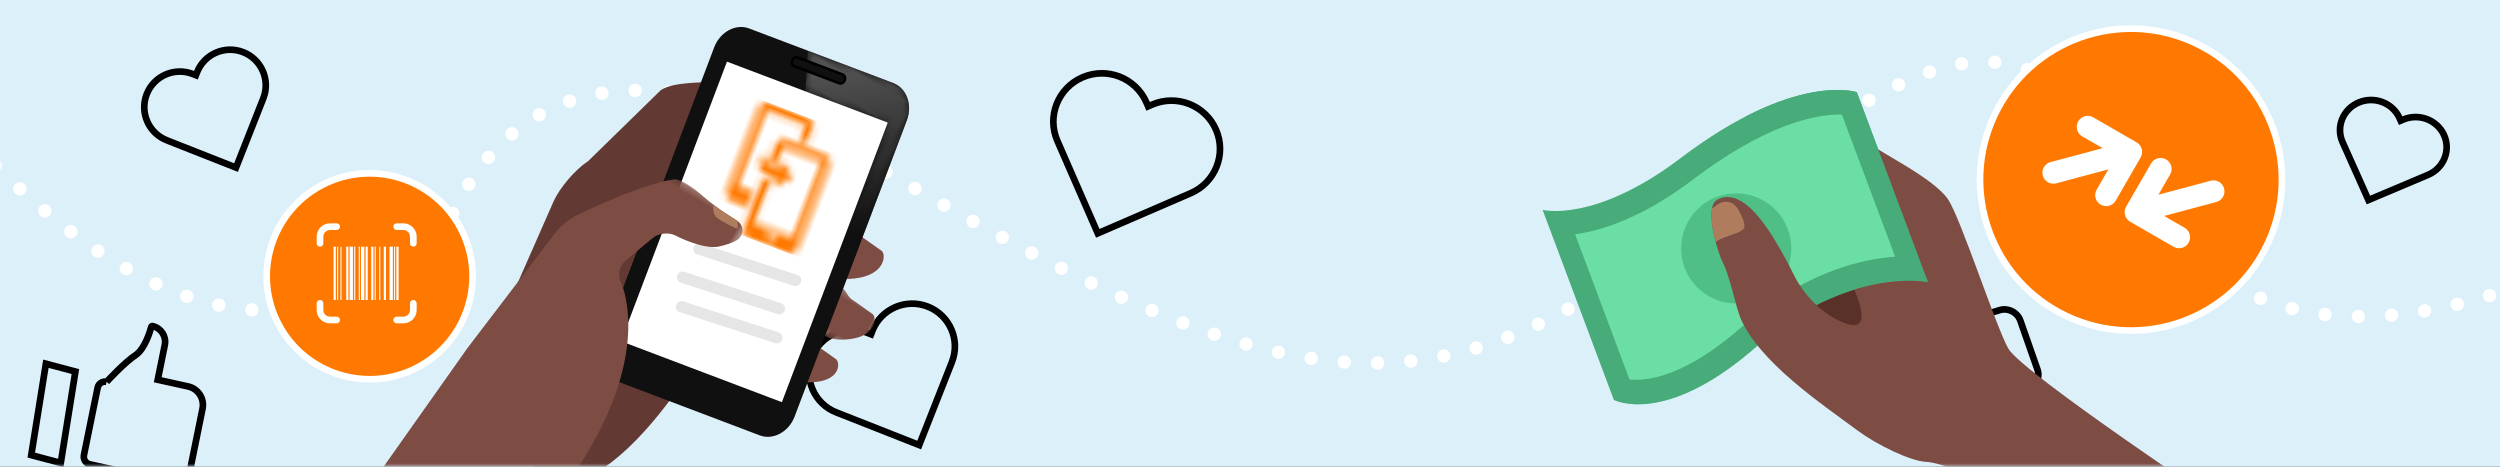 <svg xmlns="http://www.w3.org/2000/svg" xmlns:xlink="http://www.w3.org/1999/xlink" width="375" height="70" viewBox="0 0 375 70">
    <rect x="0" y="0" width="375" height="70" fill="#333333" stroke="none"/>
    <defs>
        <path id="prefix__a" d="M0 0H375V70H0z"/>
        <path id="prefix__c" d="M0.526 106.3L84.671 84.755 84.671 0.744 27 0.744z"/>
        <path id="prefix__d" d="M0 3.285l1.307 30.409s9.976-6.958 27.4-1.172c17.436 5.783 22.873-.983 22.873-.983L50.277 1.126s-6.393 4.896-22.053.947C7.274-3.217 0 3.285 0 3.285"/>
        <path id="prefix__e" d="M25.225 3.717c2.723 4.974 1.997 17.036-2.178 36.184l-11.703.208L0 41.249 5.12 7.15C15.8-.113 22.502-1.257 25.225 3.717z"/>
        <path id="prefix__g" d="M0 3.285l1.307 30.409s9.976-6.958 27.4-1.172c17.436 5.783 22.873-.983 22.873-.983L50.277 1.126s-6.393 4.896-22.053.947C7.274-3.217 0 3.285 0 3.285"/>
        <path id="prefix__h" d="M0.263 0.198L8.028 0.198 8.028 7.754 0.263 7.754z"/>
        <path id="prefix__j" d="M13.633.047L.108 2.25l2.729 5.466 13.05-2.126 3.57 21.916 3.84 7.69-5.103-31.327c-.364-2.236-2.11-3.866-4.02-3.866-.18 0-.36.015-.54.044"/>
        <path id="prefix__m" d="M15.262 4.242h-6.19c-.68 0-1.232.549-1.239 1.213v2.424h1.238V5.455h6.19v12.12h-6.19V10.91H7.833v7.879c0 .67.555 1.212 1.238 1.212h6.19c.685 0 1.239-.543 1.239-1.212V5.467c0-.67-.554-1.225-1.238-1.225zm-3.095 15.152c-.342 0-.62-.271-.62-.606 0-.335.278-.606.62-.606.342 0 .619.271.619.606 0 .335-.277.606-.62.606zM4.738 1.212h6.19v2.424h1.239V1.224c0-.67-.555-1.224-1.238-1.224h-6.19C4.053 0 3.5.555 3.5 1.224v13.321c0 .67.554 1.213 1.238 1.213h2.476v-2.425H4.738V1.213zm7.02 8.45c.077-.075.12-.176.12-.282 0-.106-.043-.208-.12-.282L9.69 7.273v1.212H7.982c-.458 0-.77-.391-.77-.83v-.43c-.421.314-.642.807-.642 1.359 0 .952.644 1.719 1.882 1.719H9.69v1.212l2.067-1.854z"/>
        <path id="prefix__o" d="M7 0.232L37.607 0.232 37.607 59.306 0.931 99.461z"/>
        <linearGradient id="prefix__k" x1="40.682%" x2="72.6%" y1="-.304%" y2="69.461%">
            <stop offset="0%" stop-color="#515151"/>
            <stop offset="100%" stop-color="#101010"/>
        </linearGradient>
    </defs>
    <g fill="none" fill-rule="evenodd">
        <mask id="prefix__b" fill="#fff">
            <use xlink:href="#prefix__a"/>
        </mask>
        <use fill="#DCF0FA" xlink:href="#prefix__a"/>
        <path stroke="#FFF" stroke-dasharray="0 5" stroke-linecap="round" stroke-linejoin="round" stroke-width="2" d="M-14 10c31.333 38.667 58.333 46.667 81 24 10.667-24.667 33.333-27 68-7 52 30 77 38 113 11s54-43 72-11c12 21.333 33 26 63 14" mask="url(#prefix__b)"/>
        <g style="mix-blend-mode:overlay" mask="url(#prefix__b)">
            <g>
                <path stroke="#000" d="M183.395 54.448c-1.602-3.668-5.89-5.347-9.577-3.754l-.6.259-.261-.598c-1.602-3.666-5.891-5.347-9.577-3.754-3.687 1.594-5.377 5.858-3.775 9.523l.26.598L165.667 70l13.353-5.77.6-.259c3.688-1.593 5.377-5.856 3.775-9.523M140.179 80.995c-3.291-1.298-7.01.319-8.308 3.61l-.211.535-.537-.21c-3.291-1.298-7.012.319-8.309 3.61-1.296 3.291.32 7.01 3.61 8.308l.537.212 11.918 4.698 4.7-11.92.21-.535c1.298-3.291-.319-7.01-3.61-8.308" transform="translate(-1 -35)"/>
                <path stroke="#000" d="M367.613 55.28c-1.025-2.292-3.77-3.342-6.13-2.346l-.383.162-.168-.374c-1.025-2.291-3.77-3.342-6.13-2.346-2.358.996-3.44 3.66-2.415 5.952l.167.374L356.267 65l8.546-3.606.384-.162c2.36-.995 3.441-3.66 2.416-5.952M37.486 42.829c-2.743-1.082-5.843.266-6.925 3.01l-.176.445-.448-.176c-2.743-1.08-5.844.267-6.925 3.01-1.08 2.743.266 5.844 3.01 6.925l.446.177 9.935 3.916L40.32 50.2l.176-.446c1.082-2.743-.266-5.843-3.01-6.925" transform="translate(-1 -35)"/>
                <g>
                    <path stroke="#000" d="M.134 10.943L6.261 16.452 8.097 14.409 1.971 8.9zM4.38 7.42h0s-.723-2.355-.787-3.548c-.055-1.04-1.219-2.286-1.518-2.59-.039-.039-.04-.101-.002-.143.535-.594 1.452-.644 2.047-.108l2.43 2.186 1.918-2.133C9.1.382 10.18.324 10.882.955L14.99 4.65c.702.631.759 1.711.127 2.413L10.14 12.6c-.26.29-.705.313-.995.053L4.433 8.415c-.29-.26-.313-.705-.053-.994" transform="translate(-1 -35) rotate(30 -68.024 223.004)"/>
                </g>
                <g>
                    <path stroke="#000" d="M.397 18.218L11.169 26.972 14.397 23.726 3.626 14.972zM7.3 11.683h0S6.112 7.878 6.007 5.95c-.09-1.679-2.003-3.692-2.494-4.182-.064-.064-.065-.165-.004-.232.88-.96 2.385-1.04 3.363-.175l3.993 3.53 3.151-3.445C15.053.312 16.828.22 17.981 1.24l6.75 5.968c1.153 1.02 1.247 2.765.21 3.899l-8.179 8.943c-.426.468-1.159.506-1.634.086l-7.742-6.846c-.475-.42-.514-1.139-.086-1.606" transform="translate(-1 -35) rotate(60 -57.643 60.374)"/>
                </g>
                <g>
                    <path stroke="#000" d="M.027 14.538L8.491 21.834 11.027 19.129 2.565 11.834zM5.364 10.12h0S4.328 6.896 4.237 5.26c-.08-1.423-1.746-3.13-2.174-3.545-.056-.054-.056-.14-.004-.196.767-.815 2.08-.882 2.932-.15l3.48 2.994 2.747-2.921c.904-.961 2.451-1.04 3.457-.176l5.884 5.06c1.005.864 1.087 2.344.183 3.305l-7.13 7.582c-.371.396-1.01.429-1.424.072l-6.749-5.803c-.414-.356-.448-.966-.075-1.361" transform="translate(-1 -35) rotate(30 6.673 582.16)"/>
                </g>
            </g>
        </g>
        <g mask="url(#prefix__b)">
            <g>
                <path fill="#FF7900" stroke="#FFF" d="M43.112 32.337C37.76 43.64 24.26 48.463 12.958 43.111 1.656 37.761-3.168 24.261 2.184 12.958 7.534 1.655 21.034-3.168 32.338 2.183c11.3 5.351 16.126 18.852 10.774 30.154" transform="translate(297 4.295)"/>
                <path fill="#FFF" d="M24.104 19.317l-3.747 6.49c-.458.785-1.464 1.052-2.251.598-.787-.454-1.059-1.46-.608-2.248l1.757-3.044-7.83 2.094c-.878.23-1.776-.292-2.01-1.168-.236-.876.28-1.777 1.154-2.018l7.83-2.094-3.046-1.758c-.515-.292-.835-.838-.836-1.43-.002-.593.314-1.14.828-1.435.514-.295 1.146-.291 1.657.01l6.497 3.75c.789.455 1.06 1.464.605 2.253zm11.348 6.686l-7.831 2.094 3.046 1.759c.517.291.837.837.84 1.43.002.594-.315 1.142-.83 1.437-.514.295-1.148.29-1.658-.012l-6.497-3.75c-.79-.456-1.06-1.465-.605-2.254l3.746-6.49c.458-.785 1.464-1.052 2.251-.598.788.455 1.06 1.46.608 2.249l-1.757 3.043 7.831-2.094c.88-.234 1.782.288 2.018 1.167.235.878-.284 1.782-1.162 2.02z" transform="translate(297 4.295)"/>
            </g>
        </g>
        <g mask="url(#prefix__b)">
            <g>
                <path fill="#FF7900" stroke="#FFF" d="M29.415 8.865c3.633 7.715.325 16.915-7.39 20.55-7.715 3.634-16.915.325-20.549-7.39-3.634-7.715-.326-16.916 7.39-20.55 7.714-3.633 16.914-.325 20.549 7.39" transform="translate(40 26)"/>
                <path fill="#FFF" d="M21.5 20.5c-.002.552-.448.998-1 1h-1c-.276 0-.5.224-.5.5s.224.5.5.5h1.008c1.096 0 1.992-.896 1.992-1.992V19.5c0-.276-.224-.5-.5-.5s-.5.224-.5.5v1zm-1-12c.552.002.998.448 1 1v1c0 .276.224.5.5.5s.5-.224.5-.5V9.492c0-1.096-.896-1.992-1.992-1.992H19.5c-.276 0-.5.224-.5.5s.224.5.5.5h1zm-11 13c-.552-.002-.998-.448-1-1v-1c0-.276-.224-.5-.5-.5s-.5.224-.5.5v1.008c0 1.096.896 1.992 1.992 1.992H10.5c.276 0 .5-.224.5-.5s-.224-.5-.5-.5h-1zm-1-12c.002-.552.448-.998 1-1h1c.276 0 .5-.224.5-.5s-.224-.5-.5-.5H9.492C8.396 7.5 7.5 8.396 7.5 9.492V10.5c0 .276.224.5.5.5s.5-.224.5-.5v-1zm1.87 9.5h-.33v-8h.33v8zm4.795 0h-.33v-8h.33v8zm.85 0h-.33v-8h.33v8zm1.885 0h-.33v-8h.33v8zm1.89 0h-.33v-8h.33v8zm-7.53 0h-.33v-8h.33v8zm.682 0h-.502v-8h.502v8zm1.71 0h-.502v-8h.502v8zm4.28 0h-.502v-8h.502v8zm-5.642 0h-.16v-8h.16v8zm.68 0h-.16v-8h.16v8zm2.39 0h-.16v-8h.16v8zm.69 0h-.16v-8h.16v8zm2.22 0h-.16v-8h.16v8zm-8.54 0h-.16v-8h.16v8zm.5 0h-.16v-8h.16v8z" transform="translate(40 26)"/>
            </g>
        </g>
        <g mask="url(#prefix__b)">
            <g transform="scale(-1 1) rotate(21 -113.398 -851.473)">
                <path fill="#5A3129" d="M52.935 37.432L62.195 39.233 60.395 48.494 50.7 51.144z"/>
                <g transform="rotate(2 -329.341 1228.08)">
                    <use fill="#50BE87" xlink:href="#prefix__d"/>
                    <use fill="#000" fill-opacity=".1" xlink:href="#prefix__d"/>
                    <path fill="#6BDEA5" d="M42.224 31.109c-3.585.151-7.83-.578-12.635-2.172-5.474-1.815-10.819-2.638-15.89-2.405-3.876.16-7.026.913-9.352 1.725L3.368 5.502c1.451-.665 4.14-1.551 8.389-1.739 4.572-.19 9.89.457 15.8 1.944 4.887 1.245 9.427 1.78 13.502 1.599 2.495-.102 4.548-.465 6.164-.907l1.001 23.244c-1.026.568-2.94 1.333-6 1.466"/>
                    <path fill="#50BE87" d="M34.06 17.442c.2 4.55-3.34 8.42-7.903 8.611-4.553.193-8.412-3.341-8.607-7.9-.197-4.56 3.345-8.425 7.904-8.613 4.555-.199 8.41 3.34 8.605 7.902"/>
                </g>
                <path fill="#7D4D44" d="M62.175 30.78c-.243 1.137-.847 4.914-.916 6.123-.359 6.226-3.96 10.263-5.681 11.043-2.37 1.073-2.045-4.209-2.09-4.428-.231-1.206-.62-24.371-.62-24.371l-.348-5.12c-1.279-.44-2.453-.063-3.16.141-3.654 1.06-3.367 5.112-5.195 8.372-1.321 2.352-7.786 9.109-8.65 12.935-.742 3.285.15 20.522-.41 24.11-.654 4.198-22.723 35.251-22.723 35.251l28.403-10.081S47.601 73.327 52.78 70.99c2.114-.955 5.893-4.967 7.867-8.072 3.612-5.683 10.119-14.906 10.33-22.088.045-1.577-.774-6.57-.511-8.675.163-.867-.13-8.696-2.565-9.057-3.669-.542-5.086 4.723-5.725 7.683z"/>
                <path fill="#AF7D5D" d="M67.847 23.709c-2.314-.153-2.416 2.071-2.416 2.071s-.364 2.086.188 2.695c.433.476 1.818.272 3.47.28 1.417.006 1.287.351 1.287.351-.175-1.777-.559-3.876-1.295-5.067l-1.234-.33z"/>
                <g transform="translate(33.83 7.801)">
                    <mask id="prefix__f" fill="#fff">
                        <use xlink:href="#prefix__e"/>
                    </mask>
                    <g mask="url(#prefix__f)">
                        <g>
                            <g transform="rotate(2 -122.798 255.128)">
                                <use fill="#50BE87" xlink:href="#prefix__g"/>
                                <use fill="#000" fill-opacity=".1" xlink:href="#prefix__g"/>
                            </g>
                            <path fill="#6BDEA5" d="M42.224 31.109c-3.585.151-7.83-.578-12.635-2.172-5.474-1.815-10.819-2.638-15.89-2.405-3.876.16-7.026.913-9.352 1.725L3.368 5.502c1.451-.665 4.14-1.551 8.389-1.739 4.572-.19 9.89.457 15.8 1.944 4.887 1.245 9.427 1.78 13.502 1.599 2.495-.102 4.548-.465 6.164-.907l1.001 23.244c-1.026.568-2.94 1.333-6 1.466" transform="rotate(2 -122.798 255.128)"/>
                            <path fill="#50BE87" d="M34.06 17.442c.2 4.55-3.34 8.42-7.903 8.611-4.553.193-8.412-3.341-8.607-7.9-.197-4.56 3.345-8.425 7.904-8.613 4.555-.199 8.41 3.34 8.605 7.902" transform="rotate(2 -122.798 255.128)"/>
                        </g>
                    </g>
                </g>
            </g>
        </g>
        <g mask="url(#prefix__b)">
            <g>
                <g>
                    <path fill="#7D4D44" d="M38.911 26.573c-.282.851-.023 2.037.573 2.635 0 0 1.894 1.894 5.659-.894 3.767-2.788 2.23-5.526 1.415-5.6l-4.694-.427c-.813-.075-1.711.56-1.997 1.412l-.956 2.874z" transform="rotate(30 67.369 170.755) translate(10.433 .309)"/>
                    <g transform="rotate(30 67.369 170.755) translate(10.433 .309) translate(43.075 30.277)">
                        <mask id="prefix__i" fill="#fff">
                            <use xlink:href="#prefix__h"/>
                        </mask>
                        <path fill="#7D4D44" d="M.379 4.626C.095 5.477.352 6.662.95 7.26c0 0 1.578 1.58 4.949-.914C9.27 3.85 7.827 1.395 7.01 1.32L3.123.967C2.308.893 1.1-.358.817.493L.379 4.626z" mask="url(#prefix__i)"/>
                    </g>
                    <path fill="#7D4D44" d="M43.14 42.927c-.282.85-.026 2.036.573 2.634 0 0 1.252 1.252 4.207-.936 2.957-2.187 1.606-4.35.79-4.424l-3.042-.276c-.816-.074-1.715.56-1.997 1.413l-.53 1.589z" transform="rotate(30 67.369 170.755) translate(10.433 .309)"/>
                    <path fill="#623A33" d="M30.59 38.624s2.606 29.526-7.81 38.658c-6.83 5.988-5.37-5.968-5.37-5.968l-5.927-28.111 19.107-4.58z" transform="rotate(30 67.369 170.755) translate(10.433 .309)"/>
                    <path fill="#623A33" d="M3.915 74.52L.228 40.87C.004 38.6.67 35.084 1.707 33.053L5.822 18.38c1.037-2.03 4.648-3.92 6.51-5.235l4.005.408c1.864-1.314 3.57-.532 3.793 1.737l1.29 13.153c.221 2.268-.086 5.924-.684 8.124l-2.87 10.552c-.597 2.2-.963 5.862-.81 8.136l.532 7.951c.15 2.274-1.46 4.817-3.583 5.65l-10.09 5.666z" transform="rotate(30 67.369 170.755) translate(10.433 .309)"/>
                    <path fill="#101010" d="M47.68 50.756c.398 2.444-1.001 4.727-3.112 5.07l-22.83 3.718c-2.109.344-4.162-1.375-4.56-3.82L9.54 8.837c-.399-2.445 1.003-4.728 3.112-5.071L35.483.047c2.111-.344 4.162 1.376 4.56 3.822l7.637 46.887z" transform="rotate(30 67.369 170.755) translate(10.433 .309)"/>
                </g>
                <g transform="rotate(30 67.369 170.755) translate(32.283 .309)">
                    <mask id="prefix__l" fill="#fff">
                        <use xlink:href="#prefix__j"/>
                    </mask>
                    <path fill="url(#prefix__k)" d="M13.633.047L.108 2.25l2.729 5.466 13.05-2.126 3.57 21.916 3.84 7.69-5.103-31.327c-.364-2.236-2.11-3.866-4.02-3.866-.18 0-.36.015-.54.044" mask="url(#prefix__l)"/>
                </g>
                <g>
                    <path fill="#FFF" d="M55.38 47.358L29.918 51.505 22.708 7.24 48.17 3.093z" transform="rotate(30 67.369 170.755) translate(0 2.806)"/>
                    <g transform="rotate(30 67.369 170.755) translate(0 2.806) rotate(-9 77.946 -164.195)">
                        <mask id="prefix__n" fill="#fff">
                            <use xlink:href="#prefix__m"/>
                        </mask>
                        <g fill="#FF7900" mask="url(#prefix__n)">
                            <path d="M0 0H20V20H0z"/>
                        </g>
                    </g>
                    <g fill="#000" opacity=".1">
                        <path d="M17 2.325c-.032.011-.065.02-.1.027L1.995 5.52c-.464.098-.92-.2-1.02-.665-.097-.465.199-.92.664-1.02L16.544.666c.465-.099.921.199 1.02.664.091.431-.158.856-.564.994M17 7.215c-.032.011-.065.02-.1.028L1.995 10.41c-.464.098-.92-.199-1.02-.664-.098-.465.198-.923.664-1.021l14.906-3.168c.465-.098.921.199 1.02.664.091.432-.158.856-.564.994M18.874 11.164c-.032.01-.064.02-.098.027L4.061 14.322c-.459.098-.909-.196-1.006-.656-.097-.46.194-.913.654-1.01l14.715-3.131c.459-.098.91.196 1.007.656.09.426-.156.846-.557.983" transform="rotate(30 67.369 170.755) translate(0 2.806) translate(31.306 29.001)"/>
                    </g>
                    <path fill="#101010" d="M39.405.834c.063.386-.157.744-.491.798L31.809 2.79c-.334.054-.656-.215-.719-.601-.063-.388.156-.745.49-.8L38.687.232c.334-.054.656.215.719.602" transform="rotate(30 67.369 170.755) translate(0 2.806)"/>
                    <path fill="#000" d="M31.612 1.58c-.229.037-.377.296-.332.577.046.281.27.48.498.442l7.105-1.157c.228-.037.377-.296.331-.577-.045-.281-.269-.48-.497-.443L31.612 1.58zm7.333.243L31.839 2.98c-.437.071-.86-.27-.94-.76-.079-.492.213-.95.65-1.02L38.656.041c.438-.071.86.27.94.761.08.49-.212.948-.65 1.02z" transform="rotate(30 67.369 170.755) translate(0 2.806)"/>
                    <g transform="rotate(30 67.369 170.755) translate(0 2.806) translate(0 25.907)">
                        <mask id="prefix__p" fill="#fff">
                            <use xlink:href="#prefix__o"/>
                        </mask>
                        <path fill="#7D4D44" d="M37.434 2.18c-.05-.101-.106-.197-.176-.285-.016-.023-.038-.04-.057-.06-.06-.07-.12-.138-.19-.198-.043-.034-.093-.06-.138-.09-.056-.038-.109-.08-.168-.11-.077-.04-.162-.067-.246-.095-.039-.013-.074-.032-.114-.043-.127-.034-.262-.055-.403-.063l-2.34-.123c-.198-.01-.422-.028-.656-.048l-.102-.01c-.24-.022-.49-.047-.746-.077C31.183.874 30.2.726 29.505.579c0 0-3.756-.787-4.828.01-3.824 2.851-9.992 12.02-9.992 12.02-.637.944-1.277 2.643-1.423 3.773L10.48 37.974l-6.498 70.565C7.61 117.006 15.162 81.45 23.27 79.41c.735-1.746 4.43-22.679 4.913-23.703 1.347-2.848 2.872-4.561 4.584-6.361.169-.136.324-.288.447-.469 0 0 .822-1.204.675-8.379-.348-17.188-8.434-22.563-8.434-22.563-.95-.631-1.405-2.023-1.013-3.094l1.845-5.028c.392-1.07 1.646-1.983 2.783-2.029 0 0 4.636-.187 6.456-1.83 1.83-1.654 2.037-2.586 2.037-2.586.004-.016.003-.03.005-.046h.002l.003-.041c.022-.123.035-.243.035-.36l-.001-.006c-.004-.258-.059-.5-.161-.717l-.011-.02z" mask="url(#prefix__p)"/>
                    </g>
                    <path fill="#AF7D5D" d="M33.094 28.268c1.087.163 3.136-.04 3.136-.04s.829.095-.27-1.082l-.018-.002-2.34-.123c-.198-.01-.422-.029-.656-.05l-.102-.008c-.24-.022-.49-.048-.746-.078v.002l-.449-.057c.263.553.75 1.334 1.445 1.438" transform="rotate(30 67.369 170.755) translate(0 2.806)"/>
                </g>
            </g>
        </g>
    </g>
</svg>
